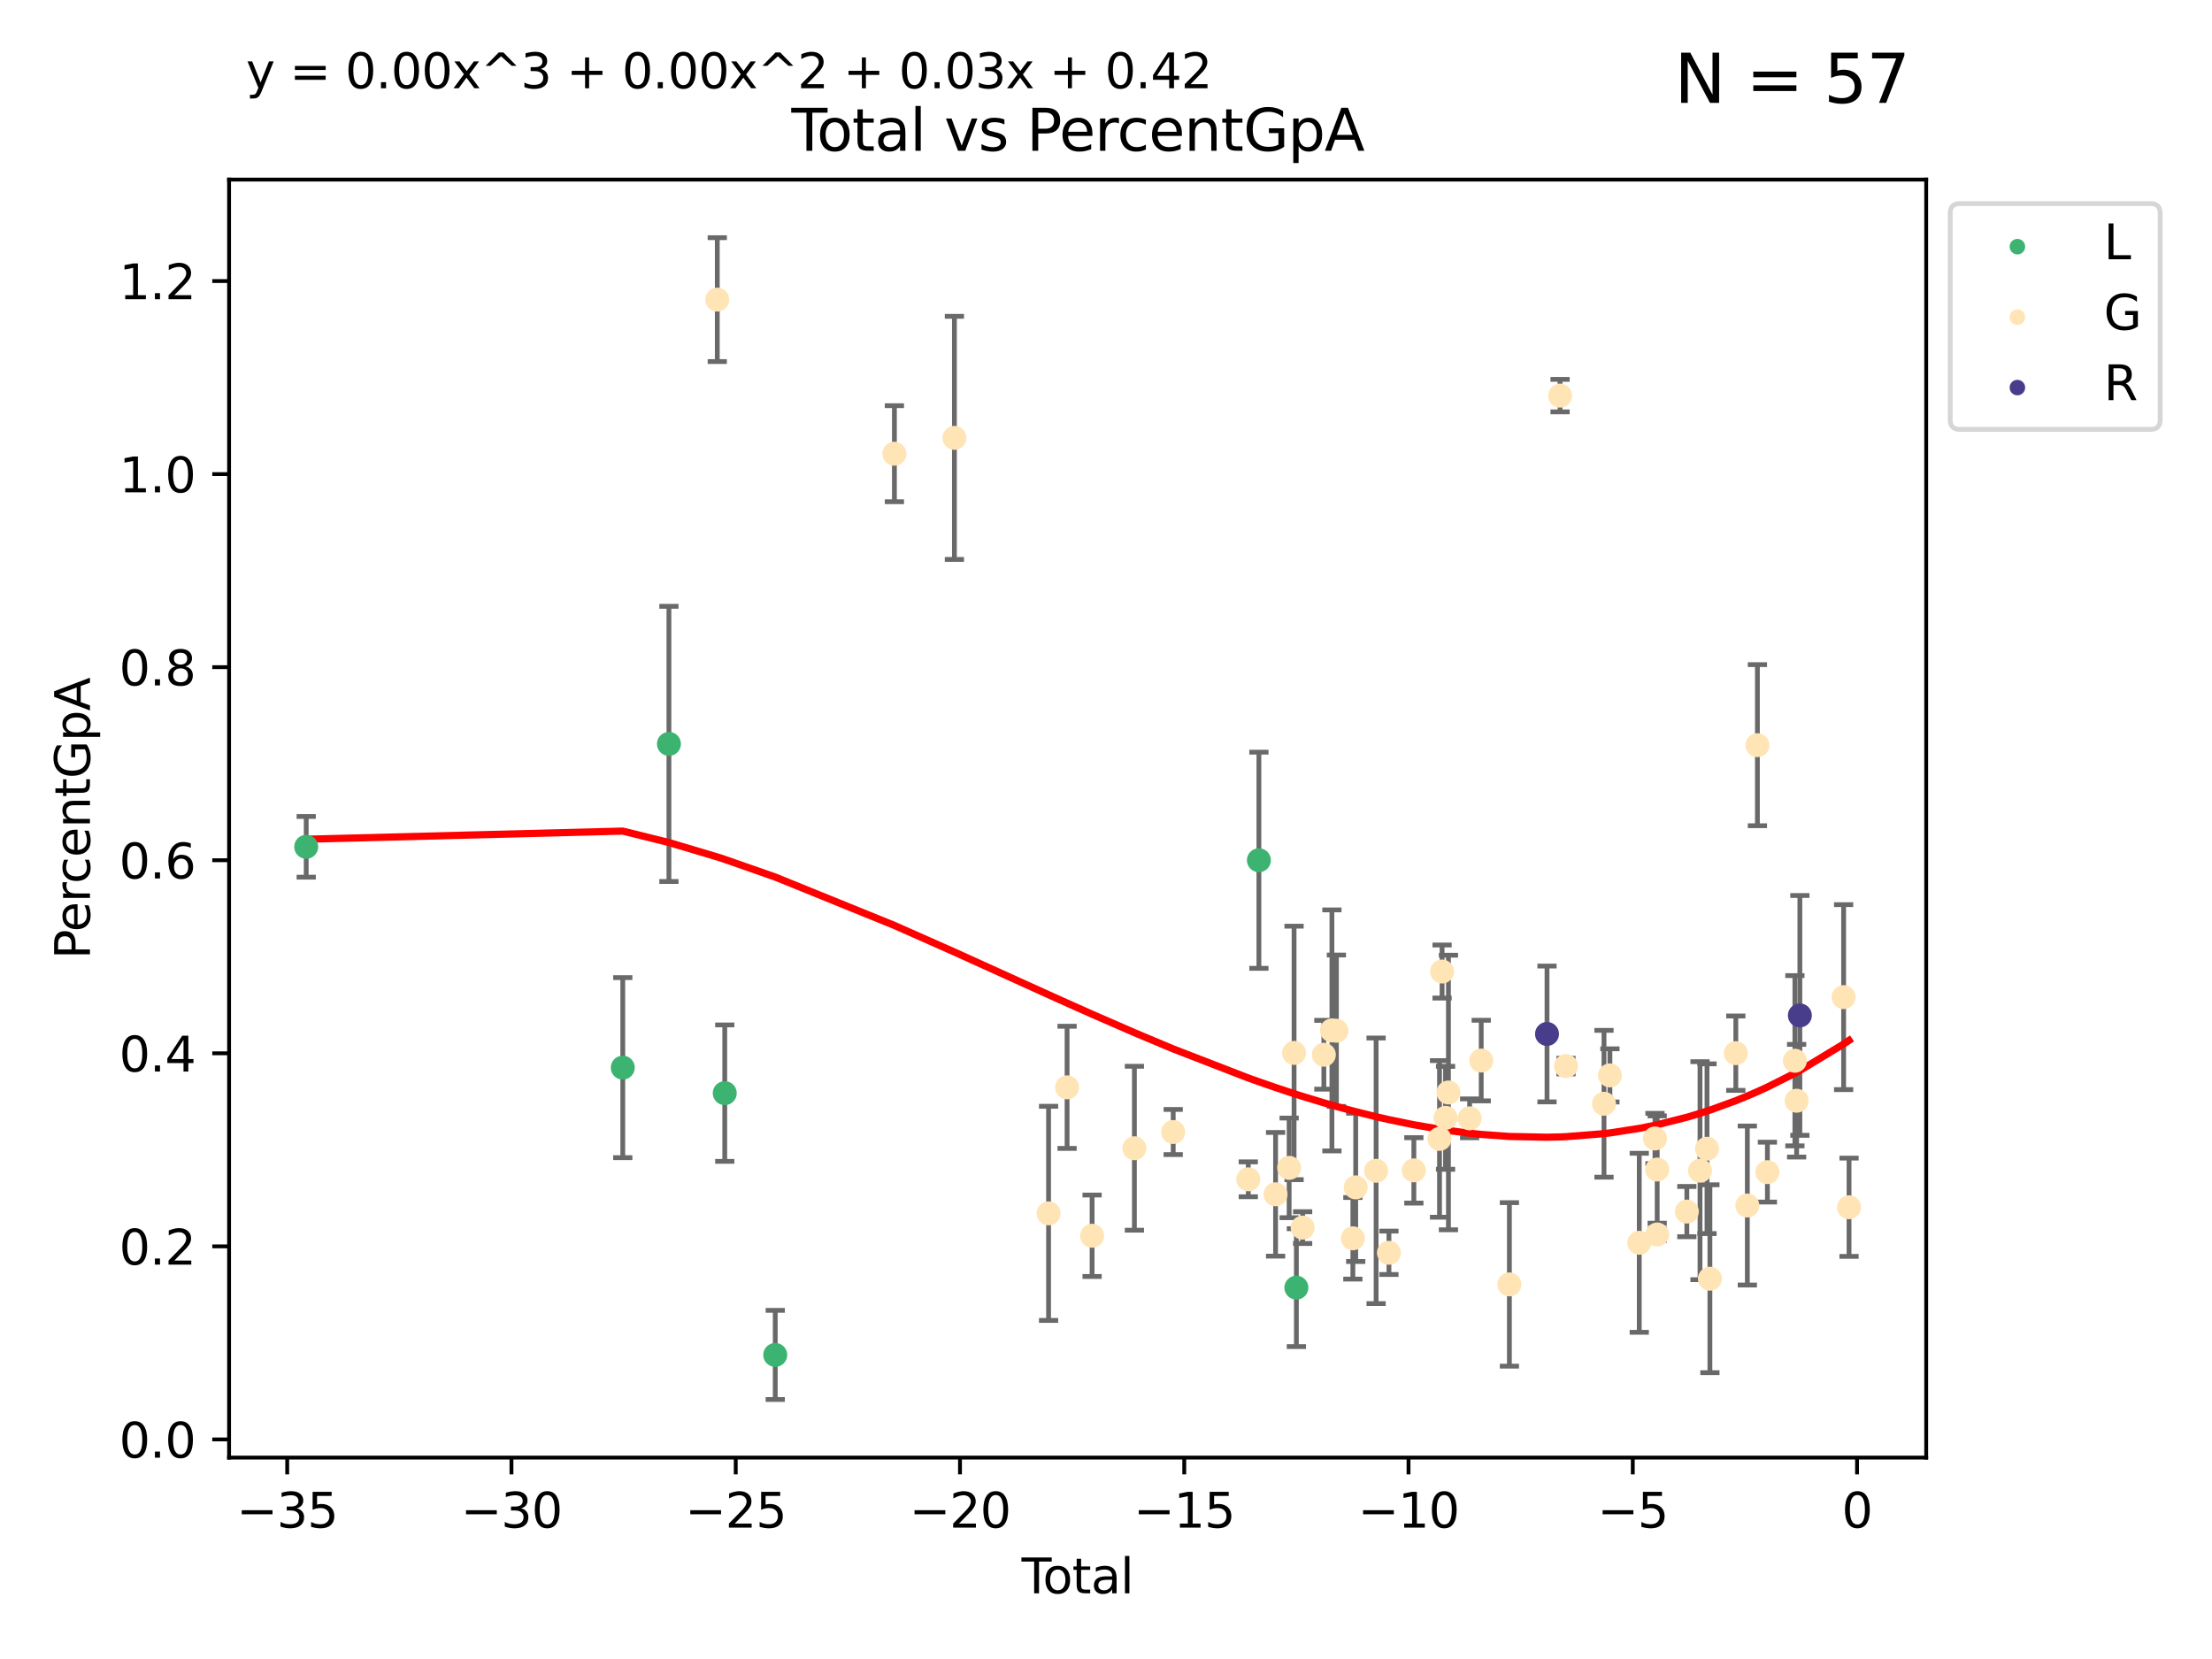 <?xml version="1.0" encoding="utf-8" standalone="no"?>
<!DOCTYPE svg PUBLIC "-//W3C//DTD SVG 1.1//EN"
  "http://www.w3.org/Graphics/SVG/1.1/DTD/svg11.dtd">
<svg xmlns:xlink="http://www.w3.org/1999/xlink" width="460.8pt" height="345.6pt" viewBox="0 0 460.8 345.6" xmlns="http://www.w3.org/2000/svg" version="1.1">
 <defs>
  <style type="text/css">*{stroke-linejoin: round; stroke-linecap: butt}</style>
 </defs>
 <g id="figure_1">
  <g id="patch_1">
   <path d="M 0 345.6 
L 460.8 345.6 
L 460.8 0 
L 0 0 
z
" style="fill: #ffffff"/>
  </g>
  <g id="axes_1">
   <g id="patch_2">
    <path d="M 47.72 303.64 
L 401.26 303.64 
L 401.26 37.411 
L 47.72 37.411 
z
" style="fill: #ffffff"/>
   </g>
   <g id="PathCollection_1">
    <defs>
     <path id="mae0681441a" d="M 0 1.118 
C 0.297 1.118 0.581 1 0.791 0.791 
C 1 0.581 1.118 0.297 1.118 0 
C 1.118 -0.297 1 -0.581 0.791 -0.791 
C 0.581 -1 0.297 -1.118 0 -1.118 
C -0.297 -1.118 -0.581 -1 -0.791 -0.791 
C -1 -0.581 -1.118 -0.297 -1.118 0 
C -1.118 0.297 -1 0.581 -0.791 0.791 
C -0.581 1 -0.297 1.118 0 1.118 
z
" style="stroke: #3cb371"/>
    </defs>
    <g clip-path="url(#p56ec3ecd5a)">
     <use xlink:href="#mae0681441a" x="63.79" y="176.406" style="fill: #3cb371; stroke: #3cb371"/>
     <use xlink:href="#mae0681441a" x="129.736" y="222.408" style="fill: #3cb371; stroke: #3cb371"/>
     <use xlink:href="#mae0681441a" x="139.351" y="154.97" style="fill: #3cb371; stroke: #3cb371"/>
     <use xlink:href="#mae0681441a" x="150.98" y="227.723" style="fill: #3cb371; stroke: #3cb371"/>
     <use xlink:href="#mae0681441a" x="161.499" y="282.256" style="fill: #3cb371; stroke: #3cb371"/>
     <use xlink:href="#mae0681441a" x="262.252" y="179.204" style="fill: #3cb371; stroke: #3cb371"/>
     <use xlink:href="#mae0681441a" x="270.059" y="268.239" style="fill: #3cb371; stroke: #3cb371"/>
    </g>
   </g>
   <g id="PathCollection_2">
    <defs>
     <path id="mff64b031ad" d="M 0 1.118 
C 0.297 1.118 0.581 1 0.791 0.791 
C 1 0.581 1.118 0.297 1.118 0 
C 1.118 -0.297 1 -0.581 0.791 -0.791 
C 0.581 -1 0.297 -1.118 0 -1.118 
C -0.297 -1.118 -0.581 -1 -0.791 -0.791 
C -1 -0.581 -1.118 -0.297 -1.118 0 
C -1.118 0.297 -1 0.581 -0.791 0.791 
C -0.581 1 -0.297 1.118 0 1.118 
z
" style="stroke: #ffe4b5"/>
    </defs>
    <g clip-path="url(#p56ec3ecd5a)">
     <use xlink:href="#mff64b031ad" x="149.423" y="62.417" style="fill: #ffe4b5; stroke: #ffe4b5"/>
     <use xlink:href="#mff64b031ad" x="186.322" y="94.516" style="fill: #ffe4b5; stroke: #ffe4b5"/>
     <use xlink:href="#mff64b031ad" x="198.822" y="91.216" style="fill: #ffe4b5; stroke: #ffe4b5"/>
     <use xlink:href="#mff64b031ad" x="218.437" y="252.764" style="fill: #ffe4b5; stroke: #ffe4b5"/>
     <use xlink:href="#mff64b031ad" x="222.292" y="226.511" style="fill: #ffe4b5; stroke: #ffe4b5"/>
     <use xlink:href="#mff64b031ad" x="227.505" y="257.429" style="fill: #ffe4b5; stroke: #ffe4b5"/>
     <use xlink:href="#mff64b031ad" x="236.317" y="239.2" style="fill: #ffe4b5; stroke: #ffe4b5"/>
     <use xlink:href="#mff64b031ad" x="244.4" y="235.819" style="fill: #ffe4b5; stroke: #ffe4b5"/>
     <use xlink:href="#mff64b031ad" x="260.041" y="245.673" style="fill: #ffe4b5; stroke: #ffe4b5"/>
     <use xlink:href="#mff64b031ad" x="265.726" y="248.794" style="fill: #ffe4b5; stroke: #ffe4b5"/>
     <use xlink:href="#mff64b031ad" x="268.553" y="243.287" style="fill: #ffe4b5; stroke: #ffe4b5"/>
     <use xlink:href="#mff64b031ad" x="269.578" y="219.345" style="fill: #ffe4b5; stroke: #ffe4b5"/>
     <use xlink:href="#mff64b031ad" x="271.364" y="255.73" style="fill: #ffe4b5; stroke: #ffe4b5"/>
     <use xlink:href="#mff64b031ad" x="275.784" y="219.725" style="fill: #ffe4b5; stroke: #ffe4b5"/>
     <use xlink:href="#mff64b031ad" x="277.464" y="214.652" style="fill: #ffe4b5; stroke: #ffe4b5"/>
     <use xlink:href="#mff64b031ad" x="278.398" y="214.722" style="fill: #ffe4b5; stroke: #ffe4b5"/>
     <use xlink:href="#mff64b031ad" x="281.827" y="257.963" style="fill: #ffe4b5; stroke: #ffe4b5"/>
     <use xlink:href="#mff64b031ad" x="282.42" y="247.349" style="fill: #ffe4b5; stroke: #ffe4b5"/>
     <use xlink:href="#mff64b031ad" x="286.669" y="243.896" style="fill: #ffe4b5; stroke: #ffe4b5"/>
     <use xlink:href="#mff64b031ad" x="289.34" y="260.977" style="fill: #ffe4b5; stroke: #ffe4b5"/>
     <use xlink:href="#mff64b031ad" x="294.532" y="243.811" style="fill: #ffe4b5; stroke: #ffe4b5"/>
     <use xlink:href="#mff64b031ad" x="299.88" y="237.255" style="fill: #ffe4b5; stroke: #ffe4b5"/>
     <use xlink:href="#mff64b031ad" x="300.413" y="202.386" style="fill: #ffe4b5; stroke: #ffe4b5"/>
     <use xlink:href="#mff64b031ad" x="301.133" y="232.865" style="fill: #ffe4b5; stroke: #ffe4b5"/>
     <use xlink:href="#mff64b031ad" x="301.737" y="227.586" style="fill: #ffe4b5; stroke: #ffe4b5"/>
     <use xlink:href="#mff64b031ad" x="306.151" y="232.97" style="fill: #ffe4b5; stroke: #ffe4b5"/>
     <use xlink:href="#mff64b031ad" x="308.565" y="220.936" style="fill: #ffe4b5; stroke: #ffe4b5"/>
     <use xlink:href="#mff64b031ad" x="314.435" y="267.566" style="fill: #ffe4b5; stroke: #ffe4b5"/>
     <use xlink:href="#mff64b031ad" x="324.991" y="82.417" style="fill: #ffe4b5; stroke: #ffe4b5"/>
     <use xlink:href="#mff64b031ad" x="326.228" y="222.081" style="fill: #ffe4b5; stroke: #ffe4b5"/>
     <use xlink:href="#mff64b031ad" x="334.142" y="229.932" style="fill: #ffe4b5; stroke: #ffe4b5"/>
     <use xlink:href="#mff64b031ad" x="335.374" y="224.025" style="fill: #ffe4b5; stroke: #ffe4b5"/>
     <use xlink:href="#mff64b031ad" x="341.489" y="258.895" style="fill: #ffe4b5; stroke: #ffe4b5"/>
     <use xlink:href="#mff64b031ad" x="344.764" y="237.166" style="fill: #ffe4b5; stroke: #ffe4b5"/>
     <use xlink:href="#mff64b031ad" x="345.222" y="243.634" style="fill: #ffe4b5; stroke: #ffe4b5"/>
     <use xlink:href="#mff64b031ad" x="345.232" y="257.17" style="fill: #ffe4b5; stroke: #ffe4b5"/>
     <use xlink:href="#mff64b031ad" x="351.401" y="252.395" style="fill: #ffe4b5; stroke: #ffe4b5"/>
     <use xlink:href="#mff64b031ad" x="354.144" y="243.877" style="fill: #ffe4b5; stroke: #ffe4b5"/>
     <use xlink:href="#mff64b031ad" x="355.601" y="239.298" style="fill: #ffe4b5; stroke: #ffe4b5"/>
     <use xlink:href="#mff64b031ad" x="356.205" y="266.379" style="fill: #ffe4b5; stroke: #ffe4b5"/>
     <use xlink:href="#mff64b031ad" x="361.601" y="219.396" style="fill: #ffe4b5; stroke: #ffe4b5"/>
     <use xlink:href="#mff64b031ad" x="364.003" y="251.132" style="fill: #ffe4b5; stroke: #ffe4b5"/>
     <use xlink:href="#mff64b031ad" x="366.1" y="155.235" style="fill: #ffe4b5; stroke: #ffe4b5"/>
     <use xlink:href="#mff64b031ad" x="368.184" y="244.177" style="fill: #ffe4b5; stroke: #ffe4b5"/>
     <use xlink:href="#mff64b031ad" x="373.91" y="220.972" style="fill: #ffe4b5; stroke: #ffe4b5"/>
     <use xlink:href="#mff64b031ad" x="374.27" y="229.302" style="fill: #ffe4b5; stroke: #ffe4b5"/>
     <use xlink:href="#mff64b031ad" x="384.061" y="207.719" style="fill: #ffe4b5; stroke: #ffe4b5"/>
     <use xlink:href="#mff64b031ad" x="385.19" y="251.493" style="fill: #ffe4b5; stroke: #ffe4b5"/>
    </g>
   </g>
   <g id="PathCollection_3">
    <defs>
     <path id="me009917bd5" d="M 0 1.118 
C 0.297 1.118 0.581 1 0.791 0.791 
C 1 0.581 1.118 0.297 1.118 0 
C 1.118 -0.297 1 -0.581 0.791 -0.791 
C 0.581 -1 0.297 -1.118 0 -1.118 
C -0.297 -1.118 -0.581 -1 -0.791 -0.791 
C -1 -0.581 -1.118 -0.297 -1.118 0 
C -1.118 0.297 -1 0.581 -0.791 0.791 
C -0.581 1 -0.297 1.118 0 1.118 
z
" style="stroke: #483d8b"/>
    </defs>
    <g clip-path="url(#p56ec3ecd5a)">
     <use xlink:href="#me009917bd5" x="322.271" y="215.392" style="fill: #483d8b; stroke: #483d8b"/>
     <use xlink:href="#me009917bd5" x="374.946" y="211.53" style="fill: #483d8b; stroke: #483d8b"/>
    </g>
   </g>
   <g id="matplotlib.axis_1">
    <g id="xtick_1">
     <g id="line2d_1">
      <defs>
       <path id="ma1137007b9" d="M 0 0 
L 0 3.5 
" style="stroke: #000000; stroke-width: 0.8"/>
      </defs>
      <g>
       <use xlink:href="#ma1137007b9" x="59.83" y="303.64" style="stroke: #000000; stroke-width: 0.8"/>
      </g>
     </g>
     <g id="text_1">
      <!-- −35 -->
      <g transform="translate(49.278 318.238)scale(0.1 -0.1)">
       <defs>
        <path id="DejaVuSans-2212" d="M 678 2272 
L 4684 2272 
L 4684 1741 
L 678 1741 
L 678 2272 
z
" transform="scale(0.016)"/>
        <path id="DejaVuSans-33" d="M 2597 2516 
Q 3050 2419 3304 2112 
Q 3559 1806 3559 1356 
Q 3559 666 3084 287 
Q 2609 -91 1734 -91 
Q 1441 -91 1130 -33 
Q 819 25 488 141 
L 488 750 
Q 750 597 1062 519 
Q 1375 441 1716 441 
Q 2309 441 2620 675 
Q 2931 909 2931 1356 
Q 2931 1769 2642 2001 
Q 2353 2234 1838 2234 
L 1294 2234 
L 1294 2753 
L 1863 2753 
Q 2328 2753 2575 2939 
Q 2822 3125 2822 3475 
Q 2822 3834 2567 4026 
Q 2313 4219 1838 4219 
Q 1578 4219 1281 4162 
Q 984 4106 628 3988 
L 628 4550 
Q 988 4650 1302 4700 
Q 1616 4750 1894 4750 
Q 2613 4750 3031 4423 
Q 3450 4097 3450 3541 
Q 3450 3153 3228 2886 
Q 3006 2619 2597 2516 
z
" transform="scale(0.016)"/>
        <path id="DejaVuSans-35" d="M 691 4666 
L 3169 4666 
L 3169 4134 
L 1269 4134 
L 1269 2991 
Q 1406 3038 1543 3061 
Q 1681 3084 1819 3084 
Q 2600 3084 3056 2656 
Q 3513 2228 3513 1497 
Q 3513 744 3044 326 
Q 2575 -91 1722 -91 
Q 1428 -91 1123 -41 
Q 819 9 494 109 
L 494 744 
Q 775 591 1075 516 
Q 1375 441 1709 441 
Q 2250 441 2565 725 
Q 2881 1009 2881 1497 
Q 2881 1984 2565 2268 
Q 2250 2553 1709 2553 
Q 1456 2553 1204 2497 
Q 953 2441 691 2322 
L 691 4666 
z
" transform="scale(0.016)"/>
       </defs>
       <use xlink:href="#DejaVuSans-2212"/>
       <use xlink:href="#DejaVuSans-33" x="83.789"/>
       <use xlink:href="#DejaVuSans-35" x="147.412"/>
      </g>
     </g>
    </g>
    <g id="xtick_2">
     <g id="line2d_2">
      <g>
       <use xlink:href="#ma1137007b9" x="106.548" y="303.64" style="stroke: #000000; stroke-width: 0.8"/>
      </g>
     </g>
     <g id="text_2">
      <!-- −30 -->
      <g transform="translate(95.996 318.238)scale(0.1 -0.1)">
       <defs>
        <path id="DejaVuSans-30" d="M 2034 4250 
Q 1547 4250 1301 3770 
Q 1056 3291 1056 2328 
Q 1056 1369 1301 889 
Q 1547 409 2034 409 
Q 2525 409 2770 889 
Q 3016 1369 3016 2328 
Q 3016 3291 2770 3770 
Q 2525 4250 2034 4250 
z
M 2034 4750 
Q 2819 4750 3233 4129 
Q 3647 3509 3647 2328 
Q 3647 1150 3233 529 
Q 2819 -91 2034 -91 
Q 1250 -91 836 529 
Q 422 1150 422 2328 
Q 422 3509 836 4129 
Q 1250 4750 2034 4750 
z
" transform="scale(0.016)"/>
       </defs>
       <use xlink:href="#DejaVuSans-2212"/>
       <use xlink:href="#DejaVuSans-33" x="83.789"/>
       <use xlink:href="#DejaVuSans-30" x="147.412"/>
      </g>
     </g>
    </g>
    <g id="xtick_3">
     <g id="line2d_3">
      <g>
       <use xlink:href="#ma1137007b9" x="153.266" y="303.64" style="stroke: #000000; stroke-width: 0.8"/>
      </g>
     </g>
     <g id="text_3">
      <!-- −25 -->
      <g transform="translate(142.714 318.238)scale(0.1 -0.1)">
       <defs>
        <path id="DejaVuSans-32" d="M 1228 531 
L 3431 531 
L 3431 0 
L 469 0 
L 469 531 
Q 828 903 1448 1529 
Q 2069 2156 2228 2338 
Q 2531 2678 2651 2914 
Q 2772 3150 2772 3378 
Q 2772 3750 2511 3984 
Q 2250 4219 1831 4219 
Q 1534 4219 1204 4116 
Q 875 4013 500 3803 
L 500 4441 
Q 881 4594 1212 4672 
Q 1544 4750 1819 4750 
Q 2544 4750 2975 4387 
Q 3406 4025 3406 3419 
Q 3406 3131 3298 2873 
Q 3191 2616 2906 2266 
Q 2828 2175 2409 1742 
Q 1991 1309 1228 531 
z
" transform="scale(0.016)"/>
       </defs>
       <use xlink:href="#DejaVuSans-2212"/>
       <use xlink:href="#DejaVuSans-32" x="83.789"/>
       <use xlink:href="#DejaVuSans-35" x="147.412"/>
      </g>
     </g>
    </g>
    <g id="xtick_4">
     <g id="line2d_4">
      <g>
       <use xlink:href="#ma1137007b9" x="199.984" y="303.64" style="stroke: #000000; stroke-width: 0.8"/>
      </g>
     </g>
     <g id="text_4">
      <!-- −20 -->
      <g transform="translate(189.432 318.238)scale(0.1 -0.1)">
       <use xlink:href="#DejaVuSans-2212"/>
       <use xlink:href="#DejaVuSans-32" x="83.789"/>
       <use xlink:href="#DejaVuSans-30" x="147.412"/>
      </g>
     </g>
    </g>
    <g id="xtick_5">
     <g id="line2d_5">
      <g>
       <use xlink:href="#ma1137007b9" x="246.702" y="303.64" style="stroke: #000000; stroke-width: 0.8"/>
      </g>
     </g>
     <g id="text_5">
      <!-- −15 -->
      <g transform="translate(236.15 318.238)scale(0.1 -0.1)">
       <defs>
        <path id="DejaVuSans-31" d="M 794 531 
L 1825 531 
L 1825 4091 
L 703 3866 
L 703 4441 
L 1819 4666 
L 2450 4666 
L 2450 531 
L 3481 531 
L 3481 0 
L 794 0 
L 794 531 
z
" transform="scale(0.016)"/>
       </defs>
       <use xlink:href="#DejaVuSans-2212"/>
       <use xlink:href="#DejaVuSans-31" x="83.789"/>
       <use xlink:href="#DejaVuSans-35" x="147.412"/>
      </g>
     </g>
    </g>
    <g id="xtick_6">
     <g id="line2d_6">
      <g>
       <use xlink:href="#ma1137007b9" x="293.42" y="303.64" style="stroke: #000000; stroke-width: 0.8"/>
      </g>
     </g>
     <g id="text_6">
      <!-- −10 -->
      <g transform="translate(282.868 318.238)scale(0.1 -0.1)">
       <use xlink:href="#DejaVuSans-2212"/>
       <use xlink:href="#DejaVuSans-31" x="83.789"/>
       <use xlink:href="#DejaVuSans-30" x="147.412"/>
      </g>
     </g>
    </g>
    <g id="xtick_7">
     <g id="line2d_7">
      <g>
       <use xlink:href="#ma1137007b9" x="340.138" y="303.64" style="stroke: #000000; stroke-width: 0.8"/>
      </g>
     </g>
     <g id="text_7">
      <!-- −5 -->
      <g transform="translate(332.767 318.238)scale(0.1 -0.1)">
       <use xlink:href="#DejaVuSans-2212"/>
       <use xlink:href="#DejaVuSans-35" x="83.789"/>
      </g>
     </g>
    </g>
    <g id="xtick_8">
     <g id="line2d_8">
      <g>
       <use xlink:href="#ma1137007b9" x="386.856" y="303.64" style="stroke: #000000; stroke-width: 0.8"/>
      </g>
     </g>
     <g id="text_8">
      <!-- 0 -->
      <g transform="translate(383.674 318.238)scale(0.1 -0.1)">
       <use xlink:href="#DejaVuSans-30"/>
      </g>
     </g>
    </g>
    <g id="text_9">
     <!-- Total -->
     <g transform="translate(212.813 331.917)scale(0.1 -0.1)">
      <defs>
       <path id="DejaVuSans-54" d="M -19 4666 
L 3928 4666 
L 3928 4134 
L 2272 4134 
L 2272 0 
L 1638 0 
L 1638 4134 
L -19 4134 
L -19 4666 
z
" transform="scale(0.016)"/>
       <path id="DejaVuSans-6f" d="M 1959 3097 
Q 1497 3097 1228 2736 
Q 959 2375 959 1747 
Q 959 1119 1226 758 
Q 1494 397 1959 397 
Q 2419 397 2687 759 
Q 2956 1122 2956 1747 
Q 2956 2369 2687 2733 
Q 2419 3097 1959 3097 
z
M 1959 3584 
Q 2709 3584 3137 3096 
Q 3566 2609 3566 1747 
Q 3566 888 3137 398 
Q 2709 -91 1959 -91 
Q 1206 -91 779 398 
Q 353 888 353 1747 
Q 353 2609 779 3096 
Q 1206 3584 1959 3584 
z
" transform="scale(0.016)"/>
       <path id="DejaVuSans-74" d="M 1172 4494 
L 1172 3500 
L 2356 3500 
L 2356 3053 
L 1172 3053 
L 1172 1153 
Q 1172 725 1289 603 
Q 1406 481 1766 481 
L 2356 481 
L 2356 0 
L 1766 0 
Q 1100 0 847 248 
Q 594 497 594 1153 
L 594 3053 
L 172 3053 
L 172 3500 
L 594 3500 
L 594 4494 
L 1172 4494 
z
" transform="scale(0.016)"/>
       <path id="DejaVuSans-61" d="M 2194 1759 
Q 1497 1759 1228 1600 
Q 959 1441 959 1056 
Q 959 750 1161 570 
Q 1363 391 1709 391 
Q 2188 391 2477 730 
Q 2766 1069 2766 1631 
L 2766 1759 
L 2194 1759 
z
M 3341 1997 
L 3341 0 
L 2766 0 
L 2766 531 
Q 2569 213 2275 61 
Q 1981 -91 1556 -91 
Q 1019 -91 701 211 
Q 384 513 384 1019 
Q 384 1609 779 1909 
Q 1175 2209 1959 2209 
L 2766 2209 
L 2766 2266 
Q 2766 2663 2505 2880 
Q 2244 3097 1772 3097 
Q 1472 3097 1187 3025 
Q 903 2953 641 2809 
L 641 3341 
Q 956 3463 1253 3523 
Q 1550 3584 1831 3584 
Q 2591 3584 2966 3190 
Q 3341 2797 3341 1997 
z
" transform="scale(0.016)"/>
       <path id="DejaVuSans-6c" d="M 603 4863 
L 1178 4863 
L 1178 0 
L 603 0 
L 603 4863 
z
" transform="scale(0.016)"/>
      </defs>
      <use xlink:href="#DejaVuSans-54"/>
      <use xlink:href="#DejaVuSans-6f" x="44.084"/>
      <use xlink:href="#DejaVuSans-74" x="105.266"/>
      <use xlink:href="#DejaVuSans-61" x="144.475"/>
      <use xlink:href="#DejaVuSans-6c" x="205.754"/>
     </g>
    </g>
   </g>
   <g id="matplotlib.axis_2">
    <g id="ytick_1">
     <g id="line2d_9">
      <defs>
       <path id="m7051264ab9" d="M 0 0 
L -3.5 0 
" style="stroke: #000000; stroke-width: 0.8"/>
      </defs>
      <g>
       <use xlink:href="#m7051264ab9" x="47.72" y="299.86" style="stroke: #000000; stroke-width: 0.8"/>
      </g>
     </g>
     <g id="text_10">
      <!-- 0.0 -->
      <g transform="translate(24.817 303.659)scale(0.1 -0.1)">
       <defs>
        <path id="DejaVuSans-2e" d="M 684 794 
L 1344 794 
L 1344 0 
L 684 0 
L 684 794 
z
" transform="scale(0.016)"/>
       </defs>
       <use xlink:href="#DejaVuSans-30"/>
       <use xlink:href="#DejaVuSans-2e" x="63.623"/>
       <use xlink:href="#DejaVuSans-30" x="95.41"/>
      </g>
     </g>
    </g>
    <g id="ytick_2">
     <g id="line2d_10">
      <g>
       <use xlink:href="#m7051264ab9" x="47.72" y="259.64" style="stroke: #000000; stroke-width: 0.8"/>
      </g>
     </g>
     <g id="text_11">
      <!-- 0.2 -->
      <g transform="translate(24.817 263.44)scale(0.1 -0.1)">
       <use xlink:href="#DejaVuSans-30"/>
       <use xlink:href="#DejaVuSans-2e" x="63.623"/>
       <use xlink:href="#DejaVuSans-32" x="95.41"/>
      </g>
     </g>
    </g>
    <g id="ytick_3">
     <g id="line2d_11">
      <g>
       <use xlink:href="#m7051264ab9" x="47.72" y="219.421" style="stroke: #000000; stroke-width: 0.8"/>
      </g>
     </g>
     <g id="text_12">
      <!-- 0.4 -->
      <g transform="translate(24.817 223.22)scale(0.1 -0.1)">
       <defs>
        <path id="DejaVuSans-34" d="M 2419 4116 
L 825 1625 
L 2419 1625 
L 2419 4116 
z
M 2253 4666 
L 3047 4666 
L 3047 1625 
L 3713 1625 
L 3713 1100 
L 3047 1100 
L 3047 0 
L 2419 0 
L 2419 1100 
L 313 1100 
L 313 1709 
L 2253 4666 
z
" transform="scale(0.016)"/>
       </defs>
       <use xlink:href="#DejaVuSans-30"/>
       <use xlink:href="#DejaVuSans-2e" x="63.623"/>
       <use xlink:href="#DejaVuSans-34" x="95.41"/>
      </g>
     </g>
    </g>
    <g id="ytick_4">
     <g id="line2d_12">
      <g>
       <use xlink:href="#m7051264ab9" x="47.72" y="179.201" style="stroke: #000000; stroke-width: 0.8"/>
      </g>
     </g>
     <g id="text_13">
      <!-- 0.6 -->
      <g transform="translate(24.817 183)scale(0.1 -0.1)">
       <defs>
        <path id="DejaVuSans-36" d="M 2113 2584 
Q 1688 2584 1439 2293 
Q 1191 2003 1191 1497 
Q 1191 994 1439 701 
Q 1688 409 2113 409 
Q 2538 409 2786 701 
Q 3034 994 3034 1497 
Q 3034 2003 2786 2293 
Q 2538 2584 2113 2584 
z
M 3366 4563 
L 3366 3988 
Q 3128 4100 2886 4159 
Q 2644 4219 2406 4219 
Q 1781 4219 1451 3797 
Q 1122 3375 1075 2522 
Q 1259 2794 1537 2939 
Q 1816 3084 2150 3084 
Q 2853 3084 3261 2657 
Q 3669 2231 3669 1497 
Q 3669 778 3244 343 
Q 2819 -91 2113 -91 
Q 1303 -91 875 529 
Q 447 1150 447 2328 
Q 447 3434 972 4092 
Q 1497 4750 2381 4750 
Q 2619 4750 2861 4703 
Q 3103 4656 3366 4563 
z
" transform="scale(0.016)"/>
       </defs>
       <use xlink:href="#DejaVuSans-30"/>
       <use xlink:href="#DejaVuSans-2e" x="63.623"/>
       <use xlink:href="#DejaVuSans-36" x="95.41"/>
      </g>
     </g>
    </g>
    <g id="ytick_5">
     <g id="line2d_13">
      <g>
       <use xlink:href="#m7051264ab9" x="47.72" y="138.981" style="stroke: #000000; stroke-width: 0.8"/>
      </g>
     </g>
     <g id="text_14">
      <!-- 0.8 -->
      <g transform="translate(24.817 142.78)scale(0.1 -0.1)">
       <defs>
        <path id="DejaVuSans-38" d="M 2034 2216 
Q 1584 2216 1326 1975 
Q 1069 1734 1069 1313 
Q 1069 891 1326 650 
Q 1584 409 2034 409 
Q 2484 409 2743 651 
Q 3003 894 3003 1313 
Q 3003 1734 2745 1975 
Q 2488 2216 2034 2216 
z
M 1403 2484 
Q 997 2584 770 2862 
Q 544 3141 544 3541 
Q 544 4100 942 4425 
Q 1341 4750 2034 4750 
Q 2731 4750 3128 4425 
Q 3525 4100 3525 3541 
Q 3525 3141 3298 2862 
Q 3072 2584 2669 2484 
Q 3125 2378 3379 2068 
Q 3634 1759 3634 1313 
Q 3634 634 3220 271 
Q 2806 -91 2034 -91 
Q 1263 -91 848 271 
Q 434 634 434 1313 
Q 434 1759 690 2068 
Q 947 2378 1403 2484 
z
M 1172 3481 
Q 1172 3119 1398 2916 
Q 1625 2713 2034 2713 
Q 2441 2713 2670 2916 
Q 2900 3119 2900 3481 
Q 2900 3844 2670 4047 
Q 2441 4250 2034 4250 
Q 1625 4250 1398 4047 
Q 1172 3844 1172 3481 
z
" transform="scale(0.016)"/>
       </defs>
       <use xlink:href="#DejaVuSans-30"/>
       <use xlink:href="#DejaVuSans-2e" x="63.623"/>
       <use xlink:href="#DejaVuSans-38" x="95.41"/>
      </g>
     </g>
    </g>
    <g id="ytick_6">
     <g id="line2d_14">
      <g>
       <use xlink:href="#m7051264ab9" x="47.72" y="98.761" style="stroke: #000000; stroke-width: 0.8"/>
      </g>
     </g>
     <g id="text_15">
      <!-- 1.0 -->
      <g transform="translate(24.817 102.561)scale(0.1 -0.1)">
       <use xlink:href="#DejaVuSans-31"/>
       <use xlink:href="#DejaVuSans-2e" x="63.623"/>
       <use xlink:href="#DejaVuSans-30" x="95.41"/>
      </g>
     </g>
    </g>
    <g id="ytick_7">
     <g id="line2d_15">
      <g>
       <use xlink:href="#m7051264ab9" x="47.72" y="58.542" style="stroke: #000000; stroke-width: 0.8"/>
      </g>
     </g>
     <g id="text_16">
      <!-- 1.2 -->
      <g transform="translate(24.817 62.341)scale(0.1 -0.1)">
       <use xlink:href="#DejaVuSans-31"/>
       <use xlink:href="#DejaVuSans-2e" x="63.623"/>
       <use xlink:href="#DejaVuSans-32" x="95.41"/>
      </g>
     </g>
    </g>
    <g id="text_17">
     <!-- PercentGpA -->
     <g transform="translate(18.737 199.802)rotate(-90)scale(0.1 -0.1)">
      <defs>
       <path id="DejaVuSans-50" d="M 1259 4147 
L 1259 2394 
L 2053 2394 
Q 2494 2394 2734 2622 
Q 2975 2850 2975 3272 
Q 2975 3691 2734 3919 
Q 2494 4147 2053 4147 
L 1259 4147 
z
M 628 4666 
L 2053 4666 
Q 2838 4666 3239 4311 
Q 3641 3956 3641 3272 
Q 3641 2581 3239 2228 
Q 2838 1875 2053 1875 
L 1259 1875 
L 1259 0 
L 628 0 
L 628 4666 
z
" transform="scale(0.016)"/>
       <path id="DejaVuSans-65" d="M 3597 1894 
L 3597 1613 
L 953 1613 
Q 991 1019 1311 708 
Q 1631 397 2203 397 
Q 2534 397 2845 478 
Q 3156 559 3463 722 
L 3463 178 
Q 3153 47 2828 -22 
Q 2503 -91 2169 -91 
Q 1331 -91 842 396 
Q 353 884 353 1716 
Q 353 2575 817 3079 
Q 1281 3584 2069 3584 
Q 2775 3584 3186 3129 
Q 3597 2675 3597 1894 
z
M 3022 2063 
Q 3016 2534 2758 2815 
Q 2500 3097 2075 3097 
Q 1594 3097 1305 2825 
Q 1016 2553 972 2059 
L 3022 2063 
z
" transform="scale(0.016)"/>
       <path id="DejaVuSans-72" d="M 2631 2963 
Q 2534 3019 2420 3045 
Q 2306 3072 2169 3072 
Q 1681 3072 1420 2755 
Q 1159 2438 1159 1844 
L 1159 0 
L 581 0 
L 581 3500 
L 1159 3500 
L 1159 2956 
Q 1341 3275 1631 3429 
Q 1922 3584 2338 3584 
Q 2397 3584 2469 3576 
Q 2541 3569 2628 3553 
L 2631 2963 
z
" transform="scale(0.016)"/>
       <path id="DejaVuSans-63" d="M 3122 3366 
L 3122 2828 
Q 2878 2963 2633 3030 
Q 2388 3097 2138 3097 
Q 1578 3097 1268 2742 
Q 959 2388 959 1747 
Q 959 1106 1268 751 
Q 1578 397 2138 397 
Q 2388 397 2633 464 
Q 2878 531 3122 666 
L 3122 134 
Q 2881 22 2623 -34 
Q 2366 -91 2075 -91 
Q 1284 -91 818 406 
Q 353 903 353 1747 
Q 353 2603 823 3093 
Q 1294 3584 2113 3584 
Q 2378 3584 2631 3529 
Q 2884 3475 3122 3366 
z
" transform="scale(0.016)"/>
       <path id="DejaVuSans-6e" d="M 3513 2113 
L 3513 0 
L 2938 0 
L 2938 2094 
Q 2938 2591 2744 2837 
Q 2550 3084 2163 3084 
Q 1697 3084 1428 2787 
Q 1159 2491 1159 1978 
L 1159 0 
L 581 0 
L 581 3500 
L 1159 3500 
L 1159 2956 
Q 1366 3272 1645 3428 
Q 1925 3584 2291 3584 
Q 2894 3584 3203 3211 
Q 3513 2838 3513 2113 
z
" transform="scale(0.016)"/>
       <path id="DejaVuSans-47" d="M 3809 666 
L 3809 1919 
L 2778 1919 
L 2778 2438 
L 4434 2438 
L 4434 434 
Q 4069 175 3628 42 
Q 3188 -91 2688 -91 
Q 1594 -91 976 548 
Q 359 1188 359 2328 
Q 359 3472 976 4111 
Q 1594 4750 2688 4750 
Q 3144 4750 3555 4637 
Q 3966 4525 4313 4306 
L 4313 3634 
Q 3963 3931 3569 4081 
Q 3175 4231 2741 4231 
Q 1884 4231 1454 3753 
Q 1025 3275 1025 2328 
Q 1025 1384 1454 906 
Q 1884 428 2741 428 
Q 3075 428 3337 486 
Q 3600 544 3809 666 
z
" transform="scale(0.016)"/>
       <path id="DejaVuSans-70" d="M 1159 525 
L 1159 -1331 
L 581 -1331 
L 581 3500 
L 1159 3500 
L 1159 2969 
Q 1341 3281 1617 3432 
Q 1894 3584 2278 3584 
Q 2916 3584 3314 3078 
Q 3713 2572 3713 1747 
Q 3713 922 3314 415 
Q 2916 -91 2278 -91 
Q 1894 -91 1617 61 
Q 1341 213 1159 525 
z
M 3116 1747 
Q 3116 2381 2855 2742 
Q 2594 3103 2138 3103 
Q 1681 3103 1420 2742 
Q 1159 2381 1159 1747 
Q 1159 1113 1420 752 
Q 1681 391 2138 391 
Q 2594 391 2855 752 
Q 3116 1113 3116 1747 
z
" transform="scale(0.016)"/>
       <path id="DejaVuSans-41" d="M 2188 4044 
L 1331 1722 
L 3047 1722 
L 2188 4044 
z
M 1831 4666 
L 2547 4666 
L 4325 0 
L 3669 0 
L 3244 1197 
L 1141 1197 
L 716 0 
L 50 0 
L 1831 4666 
z
" transform="scale(0.016)"/>
      </defs>
      <use xlink:href="#DejaVuSans-50"/>
      <use xlink:href="#DejaVuSans-65" x="56.678"/>
      <use xlink:href="#DejaVuSans-72" x="118.201"/>
      <use xlink:href="#DejaVuSans-63" x="157.064"/>
      <use xlink:href="#DejaVuSans-65" x="212.045"/>
      <use xlink:href="#DejaVuSans-6e" x="273.568"/>
      <use xlink:href="#DejaVuSans-74" x="336.947"/>
      <use xlink:href="#DejaVuSans-47" x="376.156"/>
      <use xlink:href="#DejaVuSans-70" x="453.646"/>
      <use xlink:href="#DejaVuSans-41" x="517.123"/>
     </g>
    </g>
   </g>
   <g id="LineCollection_1">
    <path d="M 63.79 182.731 
L 63.79 170.081 
" clip-path="url(#p56ec3ecd5a)" style="fill: none; stroke: #696969"/>
    <path d="M 129.736 241.163 
L 129.736 203.653 
" clip-path="url(#p56ec3ecd5a)" style="fill: none; stroke: #696969"/>
    <path d="M 139.351 183.633 
L 139.351 126.307 
" clip-path="url(#p56ec3ecd5a)" style="fill: none; stroke: #696969"/>
    <path d="M 150.98 241.934 
L 150.98 213.512 
" clip-path="url(#p56ec3ecd5a)" style="fill: none; stroke: #696969"/>
    <path d="M 161.499 291.539 
L 161.499 272.974 
" clip-path="url(#p56ec3ecd5a)" style="fill: none; stroke: #696969"/>
    <path d="M 262.252 201.718 
L 262.252 156.689 
" clip-path="url(#p56ec3ecd5a)" style="fill: none; stroke: #696969"/>
    <path d="M 270.059 280.52 
L 270.059 255.958 
" clip-path="url(#p56ec3ecd5a)" style="fill: none; stroke: #696969"/>
   </g>
   <g id="line2d_16">
    <defs>
     <path id="m2def37d191" d="M 2 0 
L -2 -0 
" style="stroke: #696969"/>
    </defs>
    <g clip-path="url(#p56ec3ecd5a)">
     <use xlink:href="#m2def37d191" x="63.79" y="182.731" style="fill: #696969; stroke: #696969"/>
     <use xlink:href="#m2def37d191" x="129.736" y="241.163" style="fill: #696969; stroke: #696969"/>
     <use xlink:href="#m2def37d191" x="139.351" y="183.633" style="fill: #696969; stroke: #696969"/>
     <use xlink:href="#m2def37d191" x="150.98" y="241.934" style="fill: #696969; stroke: #696969"/>
     <use xlink:href="#m2def37d191" x="161.499" y="291.539" style="fill: #696969; stroke: #696969"/>
     <use xlink:href="#m2def37d191" x="262.252" y="201.718" style="fill: #696969; stroke: #696969"/>
     <use xlink:href="#m2def37d191" x="270.059" y="280.52" style="fill: #696969; stroke: #696969"/>
    </g>
   </g>
   <g id="line2d_17">
    <g clip-path="url(#p56ec3ecd5a)">
     <use xlink:href="#m2def37d191" x="63.79" y="170.081" style="fill: #696969; stroke: #696969"/>
     <use xlink:href="#m2def37d191" x="129.736" y="203.653" style="fill: #696969; stroke: #696969"/>
     <use xlink:href="#m2def37d191" x="139.351" y="126.307" style="fill: #696969; stroke: #696969"/>
     <use xlink:href="#m2def37d191" x="150.98" y="213.512" style="fill: #696969; stroke: #696969"/>
     <use xlink:href="#m2def37d191" x="161.499" y="272.974" style="fill: #696969; stroke: #696969"/>
     <use xlink:href="#m2def37d191" x="262.252" y="156.689" style="fill: #696969; stroke: #696969"/>
     <use xlink:href="#m2def37d191" x="270.059" y="255.958" style="fill: #696969; stroke: #696969"/>
    </g>
   </g>
   <g id="LineCollection_2">
    <path d="M 149.423 75.321 
L 149.423 49.513 
" clip-path="url(#p56ec3ecd5a)" style="fill: none; stroke: #696969"/>
    <path d="M 186.322 104.519 
L 186.322 84.512 
" clip-path="url(#p56ec3ecd5a)" style="fill: none; stroke: #696969"/>
    <path d="M 198.822 116.54 
L 198.822 65.893 
" clip-path="url(#p56ec3ecd5a)" style="fill: none; stroke: #696969"/>
    <path d="M 218.437 275.066 
L 218.437 230.461 
" clip-path="url(#p56ec3ecd5a)" style="fill: none; stroke: #696969"/>
    <path d="M 222.292 239.234 
L 222.292 213.788 
" clip-path="url(#p56ec3ecd5a)" style="fill: none; stroke: #696969"/>
    <path d="M 227.505 265.912 
L 227.505 248.946 
" clip-path="url(#p56ec3ecd5a)" style="fill: none; stroke: #696969"/>
    <path d="M 236.317 256.274 
L 236.317 222.126 
" clip-path="url(#p56ec3ecd5a)" style="fill: none; stroke: #696969"/>
    <path d="M 244.4 240.52 
L 244.4 231.119 
" clip-path="url(#p56ec3ecd5a)" style="fill: none; stroke: #696969"/>
    <path d="M 260.041 249.309 
L 260.041 242.037 
" clip-path="url(#p56ec3ecd5a)" style="fill: none; stroke: #696969"/>
    <path d="M 265.726 261.68 
L 265.726 235.907 
" clip-path="url(#p56ec3ecd5a)" style="fill: none; stroke: #696969"/>
    <path d="M 268.553 253.664 
L 268.553 232.91 
" clip-path="url(#p56ec3ecd5a)" style="fill: none; stroke: #696969"/>
    <path d="M 269.578 245.749 
L 269.578 192.941 
" clip-path="url(#p56ec3ecd5a)" style="fill: none; stroke: #696969"/>
    <path d="M 271.364 259.043 
L 271.364 252.418 
" clip-path="url(#p56ec3ecd5a)" style="fill: none; stroke: #696969"/>
    <path d="M 275.784 226.893 
L 275.784 212.556 
" clip-path="url(#p56ec3ecd5a)" style="fill: none; stroke: #696969"/>
    <path d="M 277.464 239.757 
L 277.464 189.547 
" clip-path="url(#p56ec3ecd5a)" style="fill: none; stroke: #696969"/>
    <path d="M 278.398 230.494 
L 278.398 198.95 
" clip-path="url(#p56ec3ecd5a)" style="fill: none; stroke: #696969"/>
    <path d="M 281.827 266.462 
L 281.827 249.465 
" clip-path="url(#p56ec3ecd5a)" style="fill: none; stroke: #696969"/>
    <path d="M 282.42 262.789 
L 282.42 231.909 
" clip-path="url(#p56ec3ecd5a)" style="fill: none; stroke: #696969"/>
    <path d="M 286.669 271.556 
L 286.669 216.237 
" clip-path="url(#p56ec3ecd5a)" style="fill: none; stroke: #696969"/>
    <path d="M 289.34 265.499 
L 289.34 256.454 
" clip-path="url(#p56ec3ecd5a)" style="fill: none; stroke: #696969"/>
    <path d="M 294.532 250.624 
L 294.532 236.997 
" clip-path="url(#p56ec3ecd5a)" style="fill: none; stroke: #696969"/>
    <path d="M 299.88 253.565 
L 299.88 220.945 
" clip-path="url(#p56ec3ecd5a)" style="fill: none; stroke: #696969"/>
    <path d="M 300.413 207.912 
L 300.413 196.86 
" clip-path="url(#p56ec3ecd5a)" style="fill: none; stroke: #696969"/>
    <path d="M 301.133 243.585 
L 301.133 222.144 
" clip-path="url(#p56ec3ecd5a)" style="fill: none; stroke: #696969"/>
    <path d="M 301.737 256.188 
L 301.737 198.985 
" clip-path="url(#p56ec3ecd5a)" style="fill: none; stroke: #696969"/>
    <path d="M 306.151 237.021 
L 306.151 228.919 
" clip-path="url(#p56ec3ecd5a)" style="fill: none; stroke: #696969"/>
    <path d="M 308.565 229.331 
L 308.565 212.54 
" clip-path="url(#p56ec3ecd5a)" style="fill: none; stroke: #696969"/>
    <path d="M 314.435 284.598 
L 314.435 250.534 
" clip-path="url(#p56ec3ecd5a)" style="fill: none; stroke: #696969"/>
    <path d="M 324.991 85.801 
L 324.991 79.033 
" clip-path="url(#p56ec3ecd5a)" style="fill: none; stroke: #696969"/>
    <path d="M 326.228 223.713 
L 326.228 220.449 
" clip-path="url(#p56ec3ecd5a)" style="fill: none; stroke: #696969"/>
    <path d="M 334.142 245.225 
L 334.142 214.639 
" clip-path="url(#p56ec3ecd5a)" style="fill: none; stroke: #696969"/>
    <path d="M 335.374 229.564 
L 335.374 218.487 
" clip-path="url(#p56ec3ecd5a)" style="fill: none; stroke: #696969"/>
    <path d="M 341.489 277.544 
L 341.489 240.245 
" clip-path="url(#p56ec3ecd5a)" style="fill: none; stroke: #696969"/>
    <path d="M 344.764 242.401 
L 344.764 231.932 
" clip-path="url(#p56ec3ecd5a)" style="fill: none; stroke: #696969"/>
    <path d="M 345.222 254.811 
L 345.222 232.457 
" clip-path="url(#p56ec3ecd5a)" style="fill: none; stroke: #696969"/>
    <path d="M 345.232 258.407 
L 345.232 255.933 
" clip-path="url(#p56ec3ecd5a)" style="fill: none; stroke: #696969"/>
    <path d="M 351.401 257.629 
L 351.401 247.161 
" clip-path="url(#p56ec3ecd5a)" style="fill: none; stroke: #696969"/>
    <path d="M 354.144 266.586 
L 354.144 221.168 
" clip-path="url(#p56ec3ecd5a)" style="fill: none; stroke: #696969"/>
    <path d="M 355.601 256.978 
L 355.601 221.617 
" clip-path="url(#p56ec3ecd5a)" style="fill: none; stroke: #696969"/>
    <path d="M 356.205 285.952 
L 356.205 246.807 
" clip-path="url(#p56ec3ecd5a)" style="fill: none; stroke: #696969"/>
    <path d="M 361.601 227.144 
L 361.601 211.648 
" clip-path="url(#p56ec3ecd5a)" style="fill: none; stroke: #696969"/>
    <path d="M 364.003 267.694 
L 364.003 234.57 
" clip-path="url(#p56ec3ecd5a)" style="fill: none; stroke: #696969"/>
    <path d="M 366.1 172.011 
L 366.1 138.458 
" clip-path="url(#p56ec3ecd5a)" style="fill: none; stroke: #696969"/>
    <path d="M 368.184 250.413 
L 368.184 237.941 
" clip-path="url(#p56ec3ecd5a)" style="fill: none; stroke: #696969"/>
    <path d="M 373.91 238.705 
L 373.91 203.24 
" clip-path="url(#p56ec3ecd5a)" style="fill: none; stroke: #696969"/>
    <path d="M 374.27 241.036 
L 374.27 217.568 
" clip-path="url(#p56ec3ecd5a)" style="fill: none; stroke: #696969"/>
    <path d="M 384.061 226.983 
L 384.061 188.455 
" clip-path="url(#p56ec3ecd5a)" style="fill: none; stroke: #696969"/>
    <path d="M 385.19 261.726 
L 385.19 241.259 
" clip-path="url(#p56ec3ecd5a)" style="fill: none; stroke: #696969"/>
   </g>
   <g id="line2d_18">
    <g clip-path="url(#p56ec3ecd5a)">
     <use xlink:href="#m2def37d191" x="149.423" y="75.321" style="fill: #696969; stroke: #696969"/>
     <use xlink:href="#m2def37d191" x="186.322" y="104.519" style="fill: #696969; stroke: #696969"/>
     <use xlink:href="#m2def37d191" x="198.822" y="116.54" style="fill: #696969; stroke: #696969"/>
     <use xlink:href="#m2def37d191" x="218.437" y="275.066" style="fill: #696969; stroke: #696969"/>
     <use xlink:href="#m2def37d191" x="222.292" y="239.234" style="fill: #696969; stroke: #696969"/>
     <use xlink:href="#m2def37d191" x="227.505" y="265.912" style="fill: #696969; stroke: #696969"/>
     <use xlink:href="#m2def37d191" x="236.317" y="256.274" style="fill: #696969; stroke: #696969"/>
     <use xlink:href="#m2def37d191" x="244.4" y="240.52" style="fill: #696969; stroke: #696969"/>
     <use xlink:href="#m2def37d191" x="260.041" y="249.309" style="fill: #696969; stroke: #696969"/>
     <use xlink:href="#m2def37d191" x="265.726" y="261.68" style="fill: #696969; stroke: #696969"/>
     <use xlink:href="#m2def37d191" x="268.553" y="253.664" style="fill: #696969; stroke: #696969"/>
     <use xlink:href="#m2def37d191" x="269.578" y="245.749" style="fill: #696969; stroke: #696969"/>
     <use xlink:href="#m2def37d191" x="271.364" y="259.043" style="fill: #696969; stroke: #696969"/>
     <use xlink:href="#m2def37d191" x="275.784" y="226.893" style="fill: #696969; stroke: #696969"/>
     <use xlink:href="#m2def37d191" x="277.464" y="239.757" style="fill: #696969; stroke: #696969"/>
     <use xlink:href="#m2def37d191" x="278.398" y="230.494" style="fill: #696969; stroke: #696969"/>
     <use xlink:href="#m2def37d191" x="281.827" y="266.462" style="fill: #696969; stroke: #696969"/>
     <use xlink:href="#m2def37d191" x="282.42" y="262.789" style="fill: #696969; stroke: #696969"/>
     <use xlink:href="#m2def37d191" x="286.669" y="271.556" style="fill: #696969; stroke: #696969"/>
     <use xlink:href="#m2def37d191" x="289.34" y="265.499" style="fill: #696969; stroke: #696969"/>
     <use xlink:href="#m2def37d191" x="294.532" y="250.624" style="fill: #696969; stroke: #696969"/>
     <use xlink:href="#m2def37d191" x="299.88" y="253.565" style="fill: #696969; stroke: #696969"/>
     <use xlink:href="#m2def37d191" x="300.413" y="207.912" style="fill: #696969; stroke: #696969"/>
     <use xlink:href="#m2def37d191" x="301.133" y="243.585" style="fill: #696969; stroke: #696969"/>
     <use xlink:href="#m2def37d191" x="301.737" y="256.188" style="fill: #696969; stroke: #696969"/>
     <use xlink:href="#m2def37d191" x="306.151" y="237.021" style="fill: #696969; stroke: #696969"/>
     <use xlink:href="#m2def37d191" x="308.565" y="229.331" style="fill: #696969; stroke: #696969"/>
     <use xlink:href="#m2def37d191" x="314.435" y="284.598" style="fill: #696969; stroke: #696969"/>
     <use xlink:href="#m2def37d191" x="324.991" y="85.801" style="fill: #696969; stroke: #696969"/>
     <use xlink:href="#m2def37d191" x="326.228" y="223.713" style="fill: #696969; stroke: #696969"/>
     <use xlink:href="#m2def37d191" x="334.142" y="245.225" style="fill: #696969; stroke: #696969"/>
     <use xlink:href="#m2def37d191" x="335.374" y="229.564" style="fill: #696969; stroke: #696969"/>
     <use xlink:href="#m2def37d191" x="341.489" y="277.544" style="fill: #696969; stroke: #696969"/>
     <use xlink:href="#m2def37d191" x="344.764" y="242.401" style="fill: #696969; stroke: #696969"/>
     <use xlink:href="#m2def37d191" x="345.222" y="254.811" style="fill: #696969; stroke: #696969"/>
     <use xlink:href="#m2def37d191" x="345.232" y="258.407" style="fill: #696969; stroke: #696969"/>
     <use xlink:href="#m2def37d191" x="351.401" y="257.629" style="fill: #696969; stroke: #696969"/>
     <use xlink:href="#m2def37d191" x="354.144" y="266.586" style="fill: #696969; stroke: #696969"/>
     <use xlink:href="#m2def37d191" x="355.601" y="256.978" style="fill: #696969; stroke: #696969"/>
     <use xlink:href="#m2def37d191" x="356.205" y="285.952" style="fill: #696969; stroke: #696969"/>
     <use xlink:href="#m2def37d191" x="361.601" y="227.144" style="fill: #696969; stroke: #696969"/>
     <use xlink:href="#m2def37d191" x="364.003" y="267.694" style="fill: #696969; stroke: #696969"/>
     <use xlink:href="#m2def37d191" x="366.1" y="172.011" style="fill: #696969; stroke: #696969"/>
     <use xlink:href="#m2def37d191" x="368.184" y="250.413" style="fill: #696969; stroke: #696969"/>
     <use xlink:href="#m2def37d191" x="373.91" y="238.705" style="fill: #696969; stroke: #696969"/>
     <use xlink:href="#m2def37d191" x="374.27" y="241.036" style="fill: #696969; stroke: #696969"/>
     <use xlink:href="#m2def37d191" x="384.061" y="226.983" style="fill: #696969; stroke: #696969"/>
     <use xlink:href="#m2def37d191" x="385.19" y="261.726" style="fill: #696969; stroke: #696969"/>
    </g>
   </g>
   <g id="line2d_19">
    <g clip-path="url(#p56ec3ecd5a)">
     <use xlink:href="#m2def37d191" x="149.423" y="49.513" style="fill: #696969; stroke: #696969"/>
     <use xlink:href="#m2def37d191" x="186.322" y="84.512" style="fill: #696969; stroke: #696969"/>
     <use xlink:href="#m2def37d191" x="198.822" y="65.893" style="fill: #696969; stroke: #696969"/>
     <use xlink:href="#m2def37d191" x="218.437" y="230.461" style="fill: #696969; stroke: #696969"/>
     <use xlink:href="#m2def37d191" x="222.292" y="213.788" style="fill: #696969; stroke: #696969"/>
     <use xlink:href="#m2def37d191" x="227.505" y="248.946" style="fill: #696969; stroke: #696969"/>
     <use xlink:href="#m2def37d191" x="236.317" y="222.126" style="fill: #696969; stroke: #696969"/>
     <use xlink:href="#m2def37d191" x="244.4" y="231.119" style="fill: #696969; stroke: #696969"/>
     <use xlink:href="#m2def37d191" x="260.041" y="242.037" style="fill: #696969; stroke: #696969"/>
     <use xlink:href="#m2def37d191" x="265.726" y="235.907" style="fill: #696969; stroke: #696969"/>
     <use xlink:href="#m2def37d191" x="268.553" y="232.91" style="fill: #696969; stroke: #696969"/>
     <use xlink:href="#m2def37d191" x="269.578" y="192.941" style="fill: #696969; stroke: #696969"/>
     <use xlink:href="#m2def37d191" x="271.364" y="252.418" style="fill: #696969; stroke: #696969"/>
     <use xlink:href="#m2def37d191" x="275.784" y="212.556" style="fill: #696969; stroke: #696969"/>
     <use xlink:href="#m2def37d191" x="277.464" y="189.547" style="fill: #696969; stroke: #696969"/>
     <use xlink:href="#m2def37d191" x="278.398" y="198.95" style="fill: #696969; stroke: #696969"/>
     <use xlink:href="#m2def37d191" x="281.827" y="249.465" style="fill: #696969; stroke: #696969"/>
     <use xlink:href="#m2def37d191" x="282.42" y="231.909" style="fill: #696969; stroke: #696969"/>
     <use xlink:href="#m2def37d191" x="286.669" y="216.237" style="fill: #696969; stroke: #696969"/>
     <use xlink:href="#m2def37d191" x="289.34" y="256.454" style="fill: #696969; stroke: #696969"/>
     <use xlink:href="#m2def37d191" x="294.532" y="236.997" style="fill: #696969; stroke: #696969"/>
     <use xlink:href="#m2def37d191" x="299.88" y="220.945" style="fill: #696969; stroke: #696969"/>
     <use xlink:href="#m2def37d191" x="300.413" y="196.86" style="fill: #696969; stroke: #696969"/>
     <use xlink:href="#m2def37d191" x="301.133" y="222.144" style="fill: #696969; stroke: #696969"/>
     <use xlink:href="#m2def37d191" x="301.737" y="198.985" style="fill: #696969; stroke: #696969"/>
     <use xlink:href="#m2def37d191" x="306.151" y="228.919" style="fill: #696969; stroke: #696969"/>
     <use xlink:href="#m2def37d191" x="308.565" y="212.54" style="fill: #696969; stroke: #696969"/>
     <use xlink:href="#m2def37d191" x="314.435" y="250.534" style="fill: #696969; stroke: #696969"/>
     <use xlink:href="#m2def37d191" x="324.991" y="79.033" style="fill: #696969; stroke: #696969"/>
     <use xlink:href="#m2def37d191" x="326.228" y="220.449" style="fill: #696969; stroke: #696969"/>
     <use xlink:href="#m2def37d191" x="334.142" y="214.639" style="fill: #696969; stroke: #696969"/>
     <use xlink:href="#m2def37d191" x="335.374" y="218.487" style="fill: #696969; stroke: #696969"/>
     <use xlink:href="#m2def37d191" x="341.489" y="240.245" style="fill: #696969; stroke: #696969"/>
     <use xlink:href="#m2def37d191" x="344.764" y="231.932" style="fill: #696969; stroke: #696969"/>
     <use xlink:href="#m2def37d191" x="345.222" y="232.457" style="fill: #696969; stroke: #696969"/>
     <use xlink:href="#m2def37d191" x="345.232" y="255.933" style="fill: #696969; stroke: #696969"/>
     <use xlink:href="#m2def37d191" x="351.401" y="247.161" style="fill: #696969; stroke: #696969"/>
     <use xlink:href="#m2def37d191" x="354.144" y="221.168" style="fill: #696969; stroke: #696969"/>
     <use xlink:href="#m2def37d191" x="355.601" y="221.617" style="fill: #696969; stroke: #696969"/>
     <use xlink:href="#m2def37d191" x="356.205" y="246.807" style="fill: #696969; stroke: #696969"/>
     <use xlink:href="#m2def37d191" x="361.601" y="211.648" style="fill: #696969; stroke: #696969"/>
     <use xlink:href="#m2def37d191" x="364.003" y="234.57" style="fill: #696969; stroke: #696969"/>
     <use xlink:href="#m2def37d191" x="366.1" y="138.458" style="fill: #696969; stroke: #696969"/>
     <use xlink:href="#m2def37d191" x="368.184" y="237.941" style="fill: #696969; stroke: #696969"/>
     <use xlink:href="#m2def37d191" x="373.91" y="203.24" style="fill: #696969; stroke: #696969"/>
     <use xlink:href="#m2def37d191" x="374.27" y="217.568" style="fill: #696969; stroke: #696969"/>
     <use xlink:href="#m2def37d191" x="384.061" y="188.455" style="fill: #696969; stroke: #696969"/>
     <use xlink:href="#m2def37d191" x="385.19" y="241.259" style="fill: #696969; stroke: #696969"/>
    </g>
   </g>
   <g id="LineCollection_3">
    <path d="M 322.271 229.54 
L 322.271 201.243 
" clip-path="url(#p56ec3ecd5a)" style="fill: none; stroke: #696969"/>
    <path d="M 374.946 236.508 
L 374.946 186.553 
" clip-path="url(#p56ec3ecd5a)" style="fill: none; stroke: #696969"/>
   </g>
   <g id="line2d_20">
    <g clip-path="url(#p56ec3ecd5a)">
     <use xlink:href="#m2def37d191" x="322.271" y="229.54" style="fill: #696969; stroke: #696969"/>
     <use xlink:href="#m2def37d191" x="374.946" y="236.508" style="fill: #696969; stroke: #696969"/>
    </g>
   </g>
   <g id="line2d_21">
    <g clip-path="url(#p56ec3ecd5a)">
     <use xlink:href="#m2def37d191" x="322.271" y="201.243" style="fill: #696969; stroke: #696969"/>
     <use xlink:href="#m2def37d191" x="374.946" y="186.553" style="fill: #696969; stroke: #696969"/>
    </g>
   </g>
   <g id="line2d_22">
    <path d="M 63.79 174.826 
L 129.736 173.131 
L 139.351 175.513 
L 149.423 178.518 
L 150.98 179.025 
L 161.499 182.705 
L 186.322 192.784 
L 198.822 198.327 
L 218.437 207.219 
L 222.292 208.955 
L 227.505 211.279 
L 236.317 215.121 
L 244.4 218.511 
L 260.041 224.564 
L 262.252 225.353 
L 265.726 226.554 
L 268.553 227.495 
L 269.578 227.827 
L 270.059 227.982 
L 271.364 228.396 
L 275.784 229.74 
L 277.464 230.226 
L 278.398 230.49 
L 281.827 231.422 
L 282.42 231.577 
L 286.669 232.631 
L 289.34 233.242 
L 294.532 234.308 
L 299.88 235.23 
L 300.413 235.312 
L 301.133 235.419 
L 301.737 235.507 
L 306.151 236.069 
L 308.565 236.319 
L 314.435 236.747 
L 322.271 236.903 
L 324.991 236.84 
L 326.228 236.791 
L 334.142 236.16 
L 335.374 236.011 
L 341.489 235.062 
L 344.764 234.406 
L 345.222 234.305 
L 345.232 234.303 
L 351.401 232.747 
L 354.144 231.928 
L 355.601 231.461 
L 356.205 231.261 
L 361.601 229.295 
L 364.003 228.316 
L 366.1 227.409 
L 368.184 226.456 
L 373.91 223.577 
L 374.27 223.383 
L 374.946 223.014 
L 384.061 217.492 
L 385.19 216.735 
" clip-path="url(#p56ec3ecd5a)" style="fill: none; stroke: #ff0000; stroke-width: 1.5; stroke-linecap: square"/>
   </g>
   <g id="line2d_23">
    <defs>
     <path id="m751143dfd7" d="M 0 2 
C 0.53 2 1.039 1.789 1.414 1.414 
C 1.789 1.039 2 0.53 2 0 
C 2 -0.53 1.789 -1.039 1.414 -1.414 
C 1.039 -1.789 0.53 -2 0 -2 
C -0.53 -2 -1.039 -1.789 -1.414 -1.414 
C -1.789 -1.039 -2 -0.53 -2 0 
C -2 0.53 -1.789 1.039 -1.414 1.414 
C -1.039 1.789 -0.53 2 0 2 
z
" style="stroke: #3cb371"/>
    </defs>
    <g clip-path="url(#p56ec3ecd5a)">
     <use xlink:href="#m751143dfd7" x="63.79" y="176.406" style="fill: #3cb371; stroke: #3cb371"/>
     <use xlink:href="#m751143dfd7" x="129.736" y="222.408" style="fill: #3cb371; stroke: #3cb371"/>
     <use xlink:href="#m751143dfd7" x="139.351" y="154.97" style="fill: #3cb371; stroke: #3cb371"/>
     <use xlink:href="#m751143dfd7" x="150.98" y="227.723" style="fill: #3cb371; stroke: #3cb371"/>
     <use xlink:href="#m751143dfd7" x="161.499" y="282.256" style="fill: #3cb371; stroke: #3cb371"/>
     <use xlink:href="#m751143dfd7" x="262.252" y="179.204" style="fill: #3cb371; stroke: #3cb371"/>
     <use xlink:href="#m751143dfd7" x="270.059" y="268.239" style="fill: #3cb371; stroke: #3cb371"/>
    </g>
   </g>
   <g id="line2d_24">
    <defs>
     <path id="m4b643b676a" d="M 0 2 
C 0.53 2 1.039 1.789 1.414 1.414 
C 1.789 1.039 2 0.53 2 0 
C 2 -0.53 1.789 -1.039 1.414 -1.414 
C 1.039 -1.789 0.53 -2 0 -2 
C -0.53 -2 -1.039 -1.789 -1.414 -1.414 
C -1.789 -1.039 -2 -0.53 -2 0 
C -2 0.53 -1.789 1.039 -1.414 1.414 
C -1.039 1.789 -0.53 2 0 2 
z
" style="stroke: #ffe4b5"/>
    </defs>
    <g clip-path="url(#p56ec3ecd5a)">
     <use xlink:href="#m4b643b676a" x="149.423" y="62.417" style="fill: #ffe4b5; stroke: #ffe4b5"/>
     <use xlink:href="#m4b643b676a" x="186.322" y="94.516" style="fill: #ffe4b5; stroke: #ffe4b5"/>
     <use xlink:href="#m4b643b676a" x="198.822" y="91.216" style="fill: #ffe4b5; stroke: #ffe4b5"/>
     <use xlink:href="#m4b643b676a" x="218.437" y="252.764" style="fill: #ffe4b5; stroke: #ffe4b5"/>
     <use xlink:href="#m4b643b676a" x="222.292" y="226.511" style="fill: #ffe4b5; stroke: #ffe4b5"/>
     <use xlink:href="#m4b643b676a" x="227.505" y="257.429" style="fill: #ffe4b5; stroke: #ffe4b5"/>
     <use xlink:href="#m4b643b676a" x="236.317" y="239.2" style="fill: #ffe4b5; stroke: #ffe4b5"/>
     <use xlink:href="#m4b643b676a" x="244.4" y="235.819" style="fill: #ffe4b5; stroke: #ffe4b5"/>
     <use xlink:href="#m4b643b676a" x="260.041" y="245.673" style="fill: #ffe4b5; stroke: #ffe4b5"/>
     <use xlink:href="#m4b643b676a" x="265.726" y="248.794" style="fill: #ffe4b5; stroke: #ffe4b5"/>
     <use xlink:href="#m4b643b676a" x="268.553" y="243.287" style="fill: #ffe4b5; stroke: #ffe4b5"/>
     <use xlink:href="#m4b643b676a" x="269.578" y="219.345" style="fill: #ffe4b5; stroke: #ffe4b5"/>
     <use xlink:href="#m4b643b676a" x="271.364" y="255.73" style="fill: #ffe4b5; stroke: #ffe4b5"/>
     <use xlink:href="#m4b643b676a" x="275.784" y="219.725" style="fill: #ffe4b5; stroke: #ffe4b5"/>
     <use xlink:href="#m4b643b676a" x="277.464" y="214.652" style="fill: #ffe4b5; stroke: #ffe4b5"/>
     <use xlink:href="#m4b643b676a" x="278.398" y="214.722" style="fill: #ffe4b5; stroke: #ffe4b5"/>
     <use xlink:href="#m4b643b676a" x="281.827" y="257.963" style="fill: #ffe4b5; stroke: #ffe4b5"/>
     <use xlink:href="#m4b643b676a" x="282.42" y="247.349" style="fill: #ffe4b5; stroke: #ffe4b5"/>
     <use xlink:href="#m4b643b676a" x="286.669" y="243.896" style="fill: #ffe4b5; stroke: #ffe4b5"/>
     <use xlink:href="#m4b643b676a" x="289.34" y="260.977" style="fill: #ffe4b5; stroke: #ffe4b5"/>
     <use xlink:href="#m4b643b676a" x="294.532" y="243.811" style="fill: #ffe4b5; stroke: #ffe4b5"/>
     <use xlink:href="#m4b643b676a" x="299.88" y="237.255" style="fill: #ffe4b5; stroke: #ffe4b5"/>
     <use xlink:href="#m4b643b676a" x="300.413" y="202.386" style="fill: #ffe4b5; stroke: #ffe4b5"/>
     <use xlink:href="#m4b643b676a" x="301.133" y="232.865" style="fill: #ffe4b5; stroke: #ffe4b5"/>
     <use xlink:href="#m4b643b676a" x="301.737" y="227.586" style="fill: #ffe4b5; stroke: #ffe4b5"/>
     <use xlink:href="#m4b643b676a" x="306.151" y="232.97" style="fill: #ffe4b5; stroke: #ffe4b5"/>
     <use xlink:href="#m4b643b676a" x="308.565" y="220.936" style="fill: #ffe4b5; stroke: #ffe4b5"/>
     <use xlink:href="#m4b643b676a" x="314.435" y="267.566" style="fill: #ffe4b5; stroke: #ffe4b5"/>
     <use xlink:href="#m4b643b676a" x="324.991" y="82.417" style="fill: #ffe4b5; stroke: #ffe4b5"/>
     <use xlink:href="#m4b643b676a" x="326.228" y="222.081" style="fill: #ffe4b5; stroke: #ffe4b5"/>
     <use xlink:href="#m4b643b676a" x="334.142" y="229.932" style="fill: #ffe4b5; stroke: #ffe4b5"/>
     <use xlink:href="#m4b643b676a" x="335.374" y="224.025" style="fill: #ffe4b5; stroke: #ffe4b5"/>
     <use xlink:href="#m4b643b676a" x="341.489" y="258.895" style="fill: #ffe4b5; stroke: #ffe4b5"/>
     <use xlink:href="#m4b643b676a" x="344.764" y="237.166" style="fill: #ffe4b5; stroke: #ffe4b5"/>
     <use xlink:href="#m4b643b676a" x="345.222" y="243.634" style="fill: #ffe4b5; stroke: #ffe4b5"/>
     <use xlink:href="#m4b643b676a" x="345.232" y="257.17" style="fill: #ffe4b5; stroke: #ffe4b5"/>
     <use xlink:href="#m4b643b676a" x="351.401" y="252.395" style="fill: #ffe4b5; stroke: #ffe4b5"/>
     <use xlink:href="#m4b643b676a" x="354.144" y="243.877" style="fill: #ffe4b5; stroke: #ffe4b5"/>
     <use xlink:href="#m4b643b676a" x="355.601" y="239.298" style="fill: #ffe4b5; stroke: #ffe4b5"/>
     <use xlink:href="#m4b643b676a" x="356.205" y="266.379" style="fill: #ffe4b5; stroke: #ffe4b5"/>
     <use xlink:href="#m4b643b676a" x="361.601" y="219.396" style="fill: #ffe4b5; stroke: #ffe4b5"/>
     <use xlink:href="#m4b643b676a" x="364.003" y="251.132" style="fill: #ffe4b5; stroke: #ffe4b5"/>
     <use xlink:href="#m4b643b676a" x="366.1" y="155.235" style="fill: #ffe4b5; stroke: #ffe4b5"/>
     <use xlink:href="#m4b643b676a" x="368.184" y="244.177" style="fill: #ffe4b5; stroke: #ffe4b5"/>
     <use xlink:href="#m4b643b676a" x="373.91" y="220.972" style="fill: #ffe4b5; stroke: #ffe4b5"/>
     <use xlink:href="#m4b643b676a" x="374.27" y="229.302" style="fill: #ffe4b5; stroke: #ffe4b5"/>
     <use xlink:href="#m4b643b676a" x="384.061" y="207.719" style="fill: #ffe4b5; stroke: #ffe4b5"/>
     <use xlink:href="#m4b643b676a" x="385.19" y="251.493" style="fill: #ffe4b5; stroke: #ffe4b5"/>
    </g>
   </g>
   <g id="line2d_25">
    <defs>
     <path id="m934098b2e7" d="M 0 2 
C 0.53 2 1.039 1.789 1.414 1.414 
C 1.789 1.039 2 0.53 2 0 
C 2 -0.53 1.789 -1.039 1.414 -1.414 
C 1.039 -1.789 0.53 -2 0 -2 
C -0.53 -2 -1.039 -1.789 -1.414 -1.414 
C -1.789 -1.039 -2 -0.53 -2 0 
C -2 0.53 -1.789 1.039 -1.414 1.414 
C -1.039 1.789 -0.53 2 0 2 
z
" style="stroke: #483d8b"/>
    </defs>
    <g clip-path="url(#p56ec3ecd5a)">
     <use xlink:href="#m934098b2e7" x="322.271" y="215.392" style="fill: #483d8b; stroke: #483d8b"/>
     <use xlink:href="#m934098b2e7" x="374.946" y="211.53" style="fill: #483d8b; stroke: #483d8b"/>
    </g>
   </g>
   <g id="patch_3">
    <path d="M 47.72 303.64 
L 47.72 37.411 
" style="fill: none; stroke: #000000; stroke-width: 0.8; stroke-linejoin: miter; stroke-linecap: square"/>
   </g>
   <g id="patch_4">
    <path d="M 401.26 303.64 
L 401.26 37.411 
" style="fill: none; stroke: #000000; stroke-width: 0.8; stroke-linejoin: miter; stroke-linecap: square"/>
   </g>
   <g id="patch_5">
    <path d="M 47.72 303.64 
L 401.26 303.64 
" style="fill: none; stroke: #000000; stroke-width: 0.8; stroke-linejoin: miter; stroke-linecap: square"/>
   </g>
   <g id="patch_6">
    <path d="M 47.72 37.411 
L 401.26 37.411 
" style="fill: none; stroke: #000000; stroke-width: 0.8; stroke-linejoin: miter; stroke-linecap: square"/>
   </g>
   <g id="text_18">
    <!-- N = 57 -->
    <g transform="translate(348.806 21.426)scale(0.14 -0.14)">
     <defs>
      <path id="DejaVuSans-4e" d="M 628 4666 
L 1478 4666 
L 3547 763 
L 3547 4666 
L 4159 4666 
L 4159 0 
L 3309 0 
L 1241 3903 
L 1241 0 
L 628 0 
L 628 4666 
z
" transform="scale(0.016)"/>
      <path id="DejaVuSans-20" transform="scale(0.016)"/>
      <path id="DejaVuSans-3d" d="M 678 2906 
L 4684 2906 
L 4684 2381 
L 678 2381 
L 678 2906 
z
M 678 1631 
L 4684 1631 
L 4684 1100 
L 678 1100 
L 678 1631 
z
" transform="scale(0.016)"/>
      <path id="DejaVuSans-37" d="M 525 4666 
L 3525 4666 
L 3525 4397 
L 1831 0 
L 1172 0 
L 2766 4134 
L 525 4134 
L 525 4666 
z
" transform="scale(0.016)"/>
     </defs>
     <use xlink:href="#DejaVuSans-4e"/>
     <use xlink:href="#DejaVuSans-20" x="74.805"/>
     <use xlink:href="#DejaVuSans-3d" x="106.592"/>
     <use xlink:href="#DejaVuSans-20" x="190.381"/>
     <use xlink:href="#DejaVuSans-35" x="222.168"/>
     <use xlink:href="#DejaVuSans-37" x="285.791"/>
    </g>
   </g>
   <g id="text_19">
    <!-- y = 0.00x^3 + 0.00x^2 + 0.03x + 0.42 -->
    <g transform="translate(51.255 18.387)scale(0.1 -0.1)">
     <defs>
      <path id="DejaVuSans-79" d="M 2059 -325 
Q 1816 -950 1584 -1140 
Q 1353 -1331 966 -1331 
L 506 -1331 
L 506 -850 
L 844 -850 
Q 1081 -850 1212 -737 
Q 1344 -625 1503 -206 
L 1606 56 
L 191 3500 
L 800 3500 
L 1894 763 
L 2988 3500 
L 3597 3500 
L 2059 -325 
z
" transform="scale(0.016)"/>
      <path id="DejaVuSans-78" d="M 3513 3500 
L 2247 1797 
L 3578 0 
L 2900 0 
L 1881 1375 
L 863 0 
L 184 0 
L 1544 1831 
L 300 3500 
L 978 3500 
L 1906 2253 
L 2834 3500 
L 3513 3500 
z
" transform="scale(0.016)"/>
      <path id="DejaVuSans-5e" d="M 2988 4666 
L 4684 2925 
L 4056 2925 
L 2681 4159 
L 1306 2925 
L 678 2925 
L 2375 4666 
L 2988 4666 
z
" transform="scale(0.016)"/>
      <path id="DejaVuSans-2b" d="M 2944 4013 
L 2944 2272 
L 4684 2272 
L 4684 1741 
L 2944 1741 
L 2944 0 
L 2419 0 
L 2419 1741 
L 678 1741 
L 678 2272 
L 2419 2272 
L 2419 4013 
L 2944 4013 
z
" transform="scale(0.016)"/>
     </defs>
     <use xlink:href="#DejaVuSans-79"/>
     <use xlink:href="#DejaVuSans-20" x="59.18"/>
     <use xlink:href="#DejaVuSans-3d" x="90.967"/>
     <use xlink:href="#DejaVuSans-20" x="174.756"/>
     <use xlink:href="#DejaVuSans-30" x="206.543"/>
     <use xlink:href="#DejaVuSans-2e" x="270.166"/>
     <use xlink:href="#DejaVuSans-30" x="301.953"/>
     <use xlink:href="#DejaVuSans-30" x="365.576"/>
     <use xlink:href="#DejaVuSans-78" x="429.199"/>
     <use xlink:href="#DejaVuSans-5e" x="488.379"/>
     <use xlink:href="#DejaVuSans-33" x="572.168"/>
     <use xlink:href="#DejaVuSans-20" x="635.791"/>
     <use xlink:href="#DejaVuSans-2b" x="667.578"/>
     <use xlink:href="#DejaVuSans-20" x="751.367"/>
     <use xlink:href="#DejaVuSans-30" x="783.154"/>
     <use xlink:href="#DejaVuSans-2e" x="846.777"/>
     <use xlink:href="#DejaVuSans-30" x="878.564"/>
     <use xlink:href="#DejaVuSans-30" x="942.188"/>
     <use xlink:href="#DejaVuSans-78" x="1005.811"/>
     <use xlink:href="#DejaVuSans-5e" x="1064.99"/>
     <use xlink:href="#DejaVuSans-32" x="1148.779"/>
     <use xlink:href="#DejaVuSans-20" x="1212.402"/>
     <use xlink:href="#DejaVuSans-2b" x="1244.189"/>
     <use xlink:href="#DejaVuSans-20" x="1327.979"/>
     <use xlink:href="#DejaVuSans-30" x="1359.766"/>
     <use xlink:href="#DejaVuSans-2e" x="1423.389"/>
     <use xlink:href="#DejaVuSans-30" x="1455.176"/>
     <use xlink:href="#DejaVuSans-33" x="1518.799"/>
     <use xlink:href="#DejaVuSans-78" x="1582.422"/>
     <use xlink:href="#DejaVuSans-20" x="1641.602"/>
     <use xlink:href="#DejaVuSans-2b" x="1673.389"/>
     <use xlink:href="#DejaVuSans-20" x="1757.178"/>
     <use xlink:href="#DejaVuSans-30" x="1788.965"/>
     <use xlink:href="#DejaVuSans-2e" x="1852.588"/>
     <use xlink:href="#DejaVuSans-34" x="1884.375"/>
     <use xlink:href="#DejaVuSans-32" x="1947.998"/>
    </g>
   </g>
   <g id="text_20">
    <!-- Total vs PercentGpA -->
    <g transform="translate(164.856 31.411)scale(0.12 -0.12)">
     <defs>
      <path id="DejaVuSans-76" d="M 191 3500 
L 800 3500 
L 1894 563 
L 2988 3500 
L 3597 3500 
L 2284 0 
L 1503 0 
L 191 3500 
z
" transform="scale(0.016)"/>
      <path id="DejaVuSans-73" d="M 2834 3397 
L 2834 2853 
Q 2591 2978 2328 3040 
Q 2066 3103 1784 3103 
Q 1356 3103 1142 2972 
Q 928 2841 928 2578 
Q 928 2378 1081 2264 
Q 1234 2150 1697 2047 
L 1894 2003 
Q 2506 1872 2764 1633 
Q 3022 1394 3022 966 
Q 3022 478 2636 193 
Q 2250 -91 1575 -91 
Q 1294 -91 989 -36 
Q 684 19 347 128 
L 347 722 
Q 666 556 975 473 
Q 1284 391 1588 391 
Q 1994 391 2212 530 
Q 2431 669 2431 922 
Q 2431 1156 2273 1281 
Q 2116 1406 1581 1522 
L 1381 1569 
Q 847 1681 609 1914 
Q 372 2147 372 2553 
Q 372 3047 722 3315 
Q 1072 3584 1716 3584 
Q 2034 3584 2315 3537 
Q 2597 3491 2834 3397 
z
" transform="scale(0.016)"/>
     </defs>
     <use xlink:href="#DejaVuSans-54"/>
     <use xlink:href="#DejaVuSans-6f" x="44.084"/>
     <use xlink:href="#DejaVuSans-74" x="105.266"/>
     <use xlink:href="#DejaVuSans-61" x="144.475"/>
     <use xlink:href="#DejaVuSans-6c" x="205.754"/>
     <use xlink:href="#DejaVuSans-20" x="233.537"/>
     <use xlink:href="#DejaVuSans-76" x="265.324"/>
     <use xlink:href="#DejaVuSans-73" x="324.504"/>
     <use xlink:href="#DejaVuSans-20" x="376.604"/>
     <use xlink:href="#DejaVuSans-50" x="408.391"/>
     <use xlink:href="#DejaVuSans-65" x="465.068"/>
     <use xlink:href="#DejaVuSans-72" x="526.592"/>
     <use xlink:href="#DejaVuSans-63" x="565.455"/>
     <use xlink:href="#DejaVuSans-65" x="620.436"/>
     <use xlink:href="#DejaVuSans-6e" x="681.959"/>
     <use xlink:href="#DejaVuSans-74" x="745.338"/>
     <use xlink:href="#DejaVuSans-47" x="784.547"/>
     <use xlink:href="#DejaVuSans-70" x="862.037"/>
     <use xlink:href="#DejaVuSans-41" x="925.514"/>
    </g>
   </g>
   <g id="legend_1">
    <g id="patch_7">
     <path d="M 408.26 89.446 
L 448.008 89.446 
Q 450.008 89.446 450.008 87.446 
L 450.008 44.411 
Q 450.008 42.411 448.008 42.411 
L 408.26 42.411 
Q 406.26 42.411 406.26 44.411 
L 406.26 87.446 
Q 406.26 89.446 408.26 89.446 
z
" style="fill: #ffffff; opacity: 0.8; stroke: #cccccc; stroke-linejoin: miter"/>
    </g>
    <g id="PathCollection_4">
     <g>
      <use xlink:href="#mae0681441a" x="420.26" y="51.385" style="fill: #3cb371; stroke: #3cb371"/>
     </g>
    </g>
    <g id="text_21">
     <!-- L -->
     <g transform="translate(438.26 54.01)scale(0.1 -0.1)">
      <defs>
       <path id="DejaVuSans-4c" d="M 628 4666 
L 1259 4666 
L 1259 531 
L 3531 531 
L 3531 0 
L 628 0 
L 628 4666 
z
" transform="scale(0.016)"/>
      </defs>
      <use xlink:href="#DejaVuSans-4c"/>
     </g>
    </g>
    <g id="PathCollection_5">
     <g>
      <use xlink:href="#mff64b031ad" x="420.26" y="66.063" style="fill: #ffe4b5; stroke: #ffe4b5"/>
     </g>
    </g>
    <g id="text_22">
     <!-- G -->
     <g transform="translate(438.26 68.688)scale(0.1 -0.1)">
      <use xlink:href="#DejaVuSans-47"/>
     </g>
    </g>
    <g id="PathCollection_6">
     <g>
      <use xlink:href="#me009917bd5" x="420.26" y="80.741" style="fill: #483d8b; stroke: #483d8b"/>
     </g>
    </g>
    <g id="text_23">
     <!-- R -->
     <g transform="translate(438.26 83.366)scale(0.1 -0.1)">
      <defs>
       <path id="DejaVuSans-52" d="M 2841 2188 
Q 3044 2119 3236 1894 
Q 3428 1669 3622 1275 
L 4263 0 
L 3584 0 
L 2988 1197 
Q 2756 1666 2539 1819 
Q 2322 1972 1947 1972 
L 1259 1972 
L 1259 0 
L 628 0 
L 628 4666 
L 2053 4666 
Q 2853 4666 3247 4331 
Q 3641 3997 3641 3322 
Q 3641 2881 3436 2590 
Q 3231 2300 2841 2188 
z
M 1259 4147 
L 1259 2491 
L 2053 2491 
Q 2509 2491 2742 2702 
Q 2975 2913 2975 3322 
Q 2975 3731 2742 3939 
Q 2509 4147 2053 4147 
L 1259 4147 
z
" transform="scale(0.016)"/>
      </defs>
      <use xlink:href="#DejaVuSans-52"/>
     </g>
    </g>
   </g>
  </g>
 </g>
 <defs>
  <clipPath id="p56ec3ecd5a">
   <rect x="47.72" y="37.411" width="353.54" height="266.229"/>
  </clipPath>
 </defs>
</svg>
